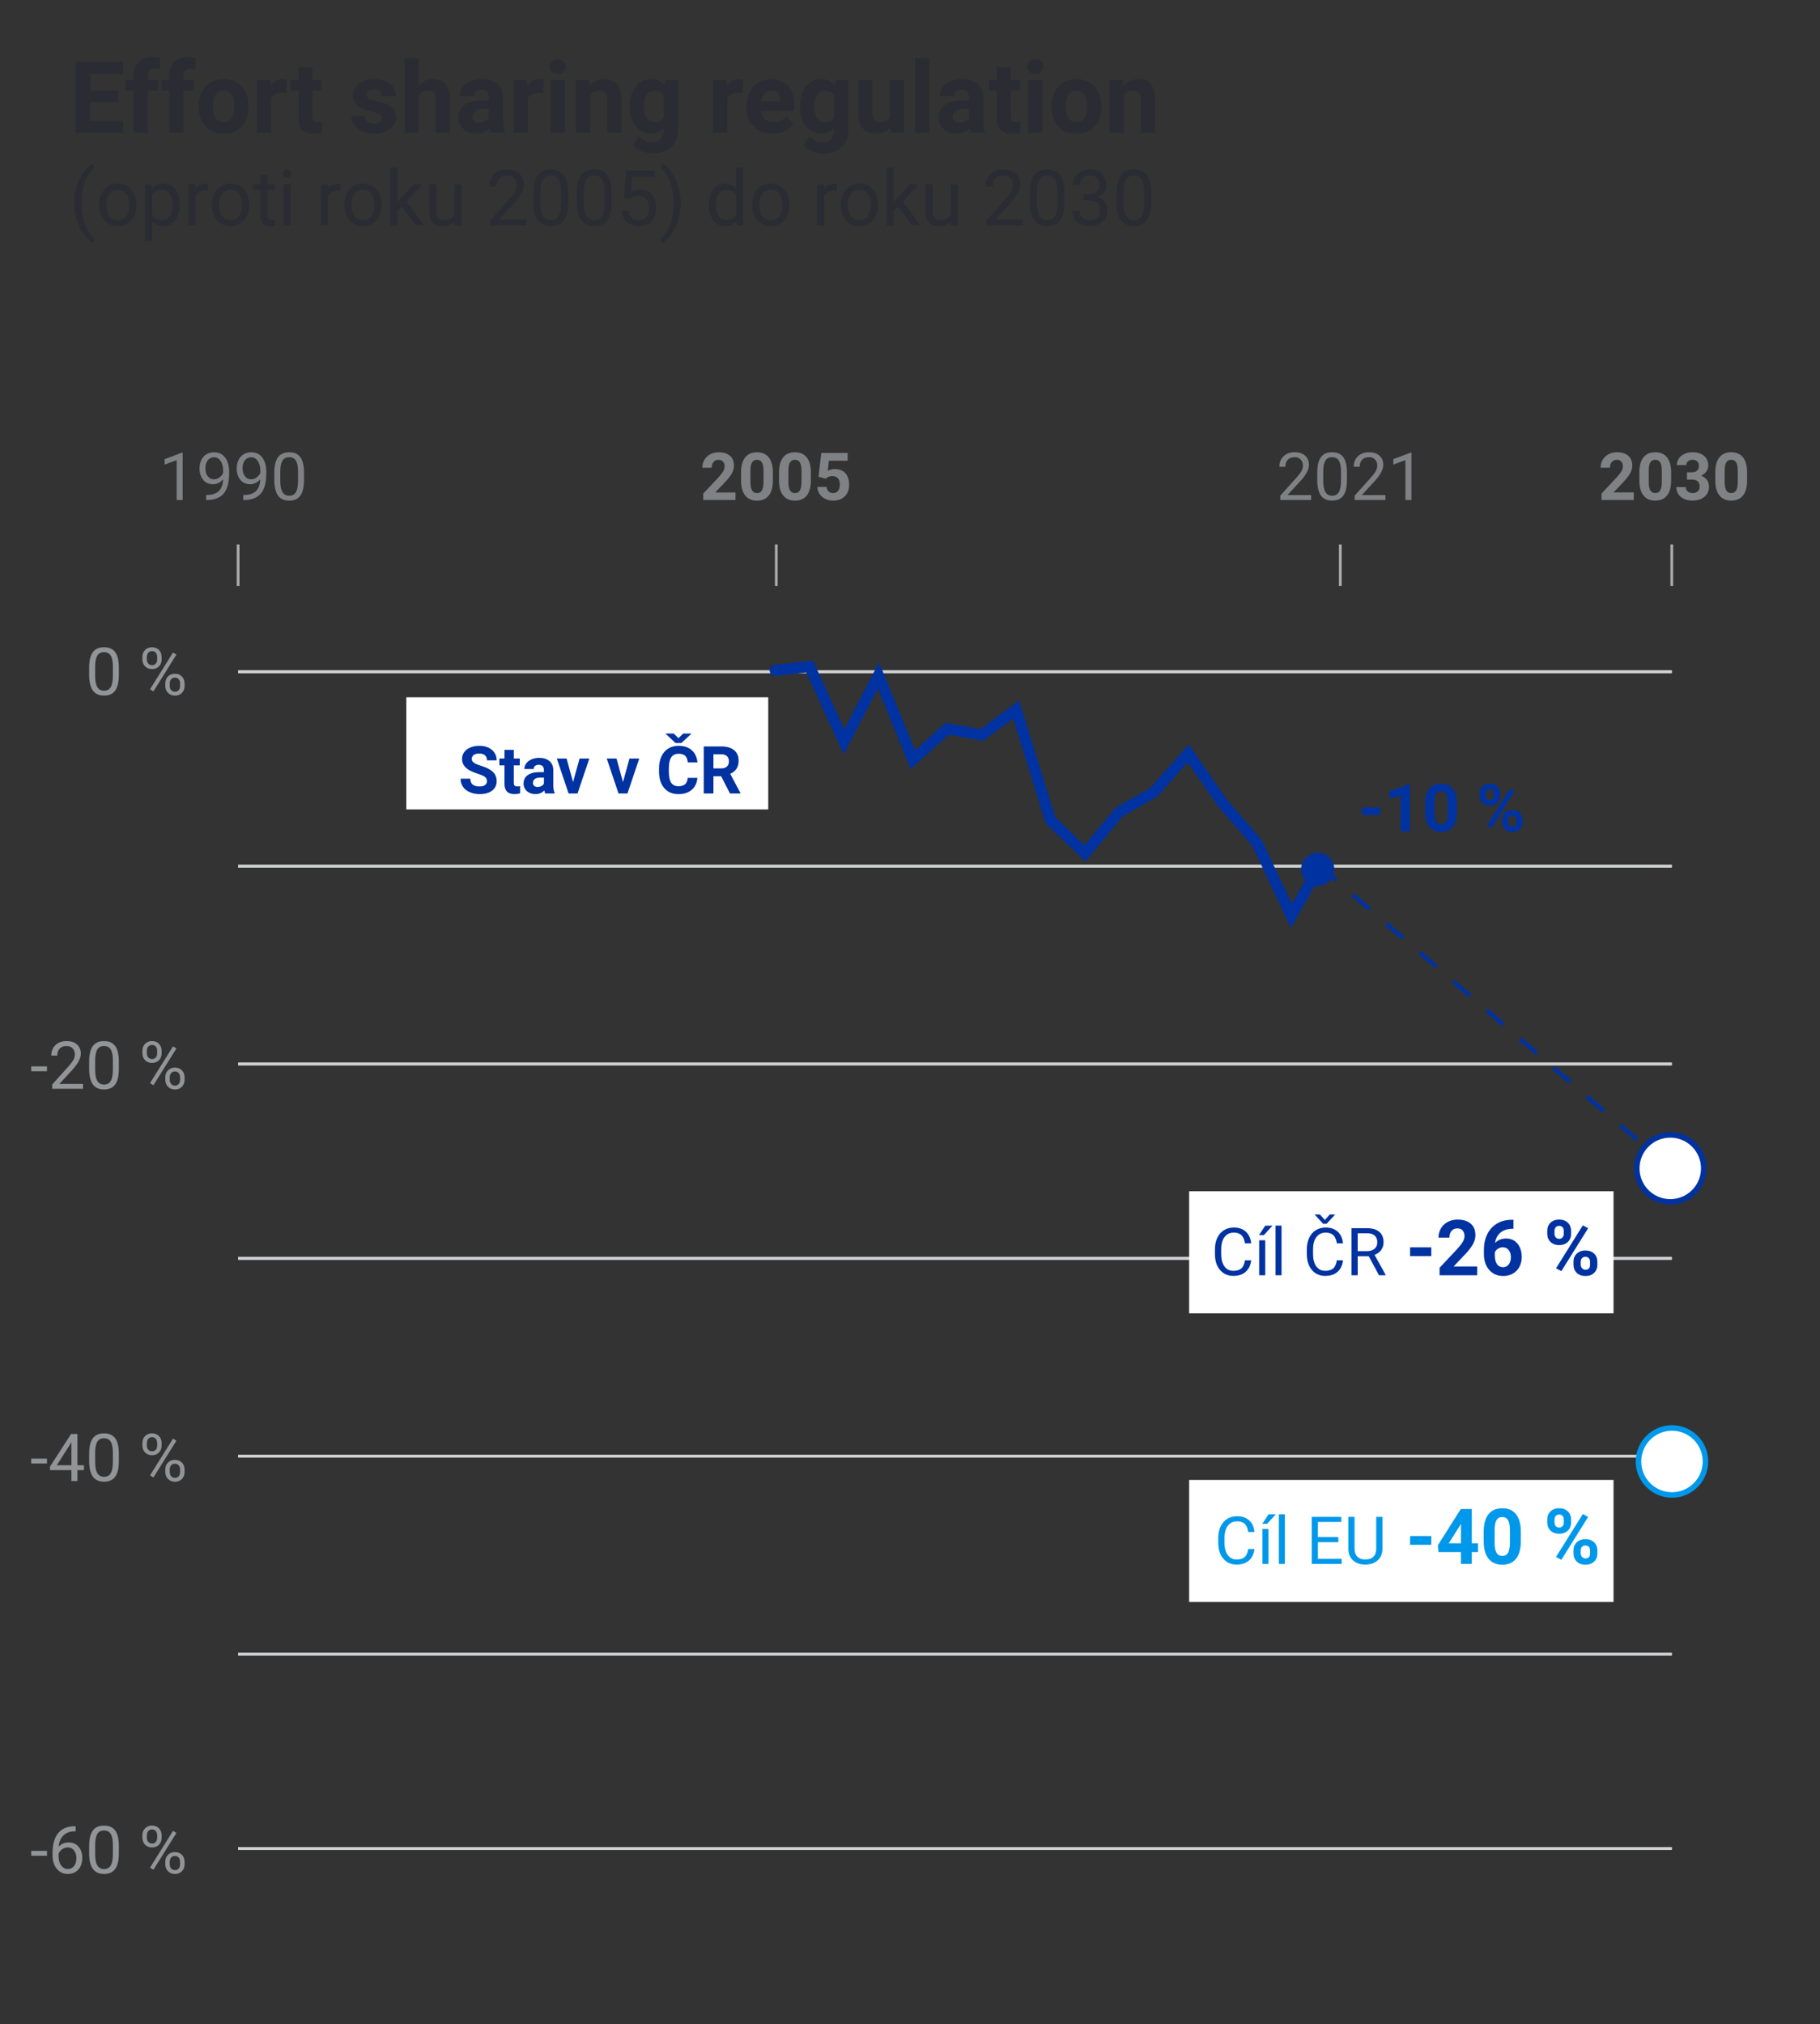 <?xml version="1.0" encoding="UTF-8"?>
<svg id="Layer_1" data-name="Layer 1" xmlns="http://www.w3.org/2000/svg" width="330" height="366.992" viewBox="0 0 330 366.992">
  <rect x="0" y="0" width="330" height="366.992" fill="#333333" stroke="none"/>
  <g>
    <path d="m43.177,299.896h259.951" fill="none" stroke="#d0d2d3" stroke-miterlimit="10" stroke-width=".5"/>
    <path d="m43.177,264.022h259.951" fill="none" stroke="#d0d2d3" stroke-miterlimit="10" stroke-width=".5"/>
    <path d="m43.177,228.149h259.951" fill="none" stroke="#d0d2d3" stroke-miterlimit="10" stroke-width=".5"/>
    <path d="m43.177,192.906h259.951" fill="none" stroke="#d0d2d3" stroke-miterlimit="10" stroke-width=".5"/>
    <path d="m43.177,335.139h259.951" fill="none" stroke="#d0d2d3" stroke-miterlimit="10" stroke-width=".5"/>
    <path d="m43.177,157.033h259.951" fill="none" stroke="#d0d2d3" stroke-miterlimit="10" stroke-width=".5"/>
    <path d="m43.177,121.789h259.951" fill="none" stroke="#d0d2d3" stroke-miterlimit="10" stroke-width=".5"/>
  </g>
  <g>
    <path d="m21.551,122.359c0,1.27-.217,2.213-.65,2.83s-1.111.926-2.033.926c-.91,0-1.584-.302-2.022-.905s-.664-1.505-.68-2.704v-1.447c0-1.254.217-2.186.65-2.795s1.113-.914,2.039-.914c.918,0,1.594.294,2.027.882s.656,1.495.668,2.722v1.406Zm-1.084-1.482c0-.918-.129-1.587-.387-2.007s-.666-.63-1.225-.63c-.555,0-.959.209-1.213.627s-.385,1.06-.393,1.928v1.734c0,.922.134,1.603.401,2.042s.673.659,1.216.659c.535,0,.933-.207,1.192-.621s.396-1.066.407-1.957v-1.775Z" fill="#929497"/>
    <path d="m25.816,119.108c0-.512.163-.934.489-1.266s.745-.498,1.257-.498c.519,0,.94.167,1.263.501s.483.767.483,1.298v.416c0,.516-.163.936-.489,1.263s-.741.489-1.245.489c-.508,0-.928-.163-1.26-.489s-.498-.761-.498-1.304v-.41Zm.809.449c0,.306.086.557.258.755s.402.296.691.296c.277,0,.501-.096.671-.288s.255-.454.255-.787v-.429c0-.305-.084-.558-.252-.757-.168-.2-.397-.3-.685-.3s-.518.1-.685.3c-.168.199-.252.46-.252.781v.429Zm1.195,5.797l-.615-.387,4.166-6.668.615.387-4.166,6.668Zm2.15-1.447c0-.512.163-.933.489-1.263s.745-.495,1.257-.495.932.164,1.26.492.492.764.492,1.307v.416c0,.512-.163.933-.489,1.263s-.743.495-1.251.495-.928-.163-1.26-.489-.498-.761-.498-1.304v-.422Zm.809.455c0,.309.086.563.258.761s.402.296.691.296c.281,0,.506-.097.674-.29s.252-.457.252-.79v-.435c0-.309-.085-.562-.255-.757-.17-.196-.398-.294-.683-.294-.277,0-.503.097-.677.29-.174.194-.261.456-.261.784v.435Z" fill="#929497"/>
  </g>
  <g>
    <path d="m33.122,90.65h-1.09v-7.225l-2.186.803v-.984l3.106-1.166h.17v8.572Z" fill="#808184"/>
    <path d="m40.452,86.9c-.227.27-.497.486-.811.65s-.659.246-1.034.246c-.492,0-.921-.121-1.286-.363s-.647-.583-.847-1.022-.299-.925-.299-1.456c0-.57.108-1.084.325-1.541s.524-.807.923-1.049.863-.363,1.395-.363c.844,0,1.509.315,1.995.946s.73,1.491.73,2.581v.316c0,1.66-.328,2.872-.984,3.636s-1.647,1.155-2.971,1.175h-.211v-.92h.229c.894-.016,1.582-.248,2.062-.699s.742-1.163.785-2.137Zm-1.67,0c.363,0,.698-.111,1.005-.334s.53-.498.671-.826v-.434c0-.711-.154-1.289-.463-1.734s-.699-.668-1.172-.668c-.477,0-.859.183-1.148.548s-.434.847-.434,1.444c0,.582.14,1.062.419,1.438s.653.565,1.122.565Z" fill="#808184"/>
    <path d="m47.191,86.9c-.227.27-.497.486-.811.65s-.659.246-1.034.246c-.492,0-.921-.121-1.286-.363s-.647-.583-.847-1.022-.299-.925-.299-1.456c0-.57.108-1.084.325-1.541s.524-.807.923-1.049.863-.363,1.395-.363c.844,0,1.509.315,1.995.946s.73,1.491.73,2.581v.316c0,1.66-.328,2.872-.984,3.636s-1.647,1.155-2.971,1.175h-.211v-.92h.229c.894-.016,1.582-.248,2.062-.699s.742-1.163.785-2.137Zm-1.67,0c.363,0,.698-.111,1.005-.334s.53-.498.671-.826v-.434c0-.711-.154-1.289-.463-1.734s-.699-.668-1.172-.668c-.477,0-.859.183-1.148.548s-.434.847-.434,1.444c0,.582.14,1.062.419,1.438s.653.565,1.122.565Z" fill="#808184"/>
    <path d="m55.124,87.011c0,1.27-.217,2.213-.65,2.83s-1.111.926-2.033.926c-.91,0-1.584-.302-2.022-.905s-.664-1.505-.68-2.704v-1.447c0-1.254.217-2.186.65-2.795s1.113-.914,2.039-.914c.918,0,1.594.294,2.027.882s.656,1.495.668,2.722v1.406Zm-1.084-1.482c0-.918-.129-1.587-.387-2.007s-.666-.63-1.225-.63c-.555,0-.959.209-1.213.627s-.385,1.06-.393,1.928v1.734c0,.922.134,1.603.401,2.042s.673.659,1.216.659c.535,0,.933-.207,1.192-.621s.396-1.066.407-1.957v-1.775Z" fill="#808184"/>
  </g>
  <g>
    <path d="m133.358,90.65h-5.848v-1.16l2.76-2.941c.379-.414.659-.775.841-1.084s.273-.602.273-.879c0-.379-.096-.677-.287-.894s-.465-.325-.82-.325c-.383,0-.685.132-.905.396s-.331.61-.331,1.04h-1.699c0-.519.124-.994.372-1.424s.599-.767,1.052-1.011.967-.366,1.541-.366c.879,0,1.562.211,2.048.633s.73,1.018.73,1.787c0,.422-.109.852-.328,1.289s-.594.947-1.125,1.529l-1.94,2.045h3.668v1.365Z" fill="#808184"/>
    <path d="m140.137,87.122c0,1.18-.244,2.082-.732,2.707s-1.203.938-2.144.938c-.93,0-1.641-.307-2.133-.92s-.744-1.492-.756-2.637v-1.57c0-1.191.247-2.096.741-2.713s1.206-.926,2.136-.926,1.641.306,2.133.917.744,1.489.756,2.634v1.57Zm-1.693-1.727c0-.708-.097-1.223-.29-1.545s-.495-.484-.905-.484c-.398,0-.692.153-.882.46s-.29.787-.302,1.44v2.076c0,.696.095,1.213.284,1.551s.493.507.911.507c.414,0,.713-.162.896-.487.184-.324.279-.821.287-1.49v-2.029Z" fill="#808184"/>
    <path d="m147.022,87.122c0,1.18-.244,2.082-.732,2.707s-1.203.938-2.144.938c-.93,0-1.641-.307-2.133-.92s-.744-1.492-.756-2.637v-1.57c0-1.191.247-2.096.741-2.713s1.206-.926,2.136-.926,1.641.306,2.133.917.744,1.489.756,2.634v1.57Zm-1.693-1.727c0-.708-.097-1.223-.29-1.545s-.495-.484-.905-.484c-.398,0-.692.153-.882.46s-.29.787-.302,1.44v2.076c0,.696.095,1.213.284,1.551s.493.507.911.507c.414,0,.713-.162.896-.487.184-.324.279-.821.287-1.49v-2.029Z" fill="#808184"/>
    <path d="m148.416,86.454l.492-4.336h4.781v1.412h-3.393l-.211,1.834c.402-.215.83-.322,1.283-.322.812,0,1.449.252,1.91.756s.691,1.209.691,2.115c0,.551-.116,1.044-.349,1.48s-.565.773-.999,1.014-.945.36-1.535.36c-.516,0-.994-.104-1.435-.314s-.79-.503-1.046-.882-.392-.81-.407-1.295h1.676c.035.355.159.632.372.829s.491.296.835.296c.383,0,.678-.138.885-.413s.31-.665.31-1.169c0-.484-.119-.856-.357-1.113s-.576-.387-1.014-.387c-.402,0-.729.105-.979.316l-.164.152-1.348-.334Z" fill="#808184"/>
  </g>
  <g>
    <path d="m296.233,90.645h-5.848v-1.16l2.76-2.941c.379-.414.659-.775.841-1.084s.273-.602.273-.879c0-.379-.096-.677-.287-.894s-.465-.325-.82-.325c-.383,0-.685.132-.905.396s-.331.61-.331,1.04h-1.699c0-.519.124-.994.372-1.424s.599-.767,1.052-1.011.967-.366,1.541-.366c.879,0,1.562.211,2.048.633s.73,1.018.73,1.787c0,.422-.109.852-.328,1.289s-.594.947-1.125,1.529l-1.94,2.045h3.668v1.365Z" fill="#808184"/>
    <path d="m303.012,87.117c0,1.18-.244,2.082-.732,2.707s-1.203.938-2.144.938c-.93,0-1.641-.307-2.133-.92s-.744-1.492-.756-2.637v-1.57c0-1.191.247-2.096.741-2.713s1.206-.926,2.136-.926,1.641.306,2.133.917.744,1.489.756,2.634v1.57Zm-1.693-1.727c0-.708-.097-1.223-.29-1.545s-.495-.484-.905-.484c-.398,0-.692.153-.882.46s-.29.787-.302,1.44v2.076c0,.696.095,1.213.284,1.551s.493.507.911.507c.414,0,.713-.162.896-.487.184-.324.279-.821.287-1.49v-2.029Z" fill="#808184"/>
    <path d="m305.878,85.629h.902c.43,0,.748-.107.955-.322s.31-.5.31-.856c0-.344-.102-.611-.308-.803s-.487-.287-.847-.287c-.324,0-.596.089-.815.267s-.328.409-.328.694h-1.693c0-.445.12-.845.36-1.198s.576-.63,1.008-.829.907-.299,1.427-.299c.902,0,1.609.216,2.121.647s.768,1.026.768,1.784c0,.391-.119.75-.357,1.078s-.551.58-.938.756c.48.172.839.43,1.075.773s.354.75.354,1.219c0,.758-.276,1.365-.829,1.822s-1.284.685-2.194.685c-.852,0-1.548-.225-2.089-.674s-.811-1.043-.811-1.781h1.693c0,.32.12.582.36.785s.536.305.888.305c.402,0,.718-.106.946-.319s.343-.495.343-.847c0-.852-.469-1.277-1.406-1.277h-.896v-1.324Z" fill="#808184"/>
    <path d="m316.782,87.117c0,1.18-.244,2.082-.732,2.707s-1.203.938-2.144.938c-.93,0-1.641-.307-2.133-.92s-.744-1.492-.756-2.637v-1.57c0-1.191.247-2.096.741-2.713s1.206-.926,2.136-.926,1.641.306,2.133.917.744,1.489.756,2.634v1.57Zm-1.693-1.727c0-.708-.097-1.223-.29-1.545s-.495-.484-.905-.484c-.398,0-.692.153-.882.46s-.29.787-.302,1.44v2.076c0,.696.095,1.213.284,1.551s.493.507.911.507c.414,0,.713-.162.896-.487.184-.324.279-.821.287-1.49v-2.029Z" fill="#808184"/>
  </g>
  <g>
    <path d="m237.73,90.645h-5.59v-.779l2.953-3.281c.438-.496.739-.899.905-1.21s.249-.632.249-.964c0-.445-.135-.81-.404-1.096s-.629-.428-1.078-.428c-.539,0-.958.153-1.257.46s-.448.733-.448,1.28h-1.084c0-.785.253-1.42.759-1.904s1.183-.727,2.03-.727c.793,0,1.42.208,1.881.624s.691.97.691,1.661c0,.84-.535,1.84-1.605,3l-2.285,2.478h4.283v.885Z" fill="#808184"/>
    <path d="m244.228,87.006c0,1.27-.217,2.213-.65,2.83s-1.111.926-2.033.926c-.91,0-1.584-.302-2.022-.905s-.664-1.505-.68-2.704v-1.447c0-1.254.217-2.186.65-2.795s1.113-.914,2.039-.914c.918,0,1.594.294,2.027.882s.656,1.495.668,2.722v1.406Zm-1.084-1.482c0-.918-.129-1.587-.387-2.007s-.666-.63-1.225-.63c-.555,0-.959.209-1.213.627s-.385,1.06-.393,1.928v1.734c0,.922.134,1.603.401,2.042s.673.659,1.216.659c.535,0,.933-.207,1.192-.621s.396-1.066.407-1.957v-1.775Z" fill="#808184"/>
    <path d="m251.207,90.645h-5.59v-.779l2.953-3.281c.438-.496.739-.899.905-1.21s.249-.632.249-.964c0-.445-.135-.81-.404-1.096s-.629-.428-1.078-.428c-.539,0-.958.153-1.257.46s-.448.733-.448,1.28h-1.084c0-.785.253-1.42.759-1.904s1.183-.727,2.03-.727c.793,0,1.42.208,1.881.624s.691.97.691,1.661c0,.84-.535,1.84-1.605,3l-2.285,2.478h4.283v.885Z" fill="#808184"/>
    <path d="m255.918,90.645h-1.09v-7.225l-2.186.803v-.984l3.106-1.166h.17v8.572Z" fill="#808184"/>
  </g>
  <g>
    <path d="m8.519,194.224h-2.859v-.885h2.859v.885Z" fill="#929497"/>
    <path d="m15.053,197.405h-5.59v-.779l2.953-3.281c.438-.496.739-.899.905-1.21s.249-.632.249-.964c0-.445-.135-.81-.404-1.096s-.629-.428-1.078-.428c-.539,0-.958.153-1.257.46s-.448.733-.448,1.28h-1.084c0-.785.253-1.42.759-1.904s1.183-.727,2.03-.727c.793,0,1.42.208,1.881.624s.691.97.691,1.661c0,.84-.535,1.84-1.605,3l-2.285,2.478h4.283v.885Z" fill="#929497"/>
    <path d="m21.551,193.767c0,1.27-.217,2.213-.65,2.83s-1.111.926-2.033.926c-.91,0-1.584-.302-2.022-.905s-.664-1.505-.68-2.704v-1.447c0-1.254.217-2.186.65-2.795s1.113-.914,2.039-.914c.918,0,1.594.294,2.027.882s.656,1.495.668,2.722v1.406Zm-1.084-1.482c0-.918-.129-1.587-.387-2.007s-.666-.63-1.225-.63c-.555,0-.959.209-1.213.627s-.385,1.06-.393,1.928v1.734c0,.922.134,1.603.401,2.042s.673.659,1.216.659c.535,0,.933-.207,1.192-.621s.396-1.066.407-1.957v-1.775Z" fill="#929497"/>
    <path d="m25.816,190.515c0-.512.163-.934.489-1.266s.745-.498,1.257-.498c.519,0,.94.167,1.263.501s.483.767.483,1.298v.416c0,.516-.163.936-.489,1.263s-.741.489-1.245.489c-.508,0-.928-.163-1.26-.489s-.498-.761-.498-1.304v-.41Zm.809.449c0,.306.086.557.258.755s.402.296.691.296c.277,0,.501-.096.671-.288s.255-.454.255-.787v-.429c0-.305-.084-.558-.252-.757-.168-.2-.397-.3-.685-.3s-.518.1-.685.3c-.168.199-.252.46-.252.781v.429Zm1.195,5.797l-.615-.387,4.166-6.668.615.387-4.166,6.668Zm2.15-1.447c0-.512.163-.933.489-1.263s.745-.495,1.257-.495.932.164,1.26.492.492.764.492,1.307v.416c0,.512-.163.933-.489,1.263s-.743.495-1.251.495-.928-.163-1.26-.489-.498-.761-.498-1.304v-.422Zm.809.455c0,.309.086.563.258.761s.402.296.691.296c.281,0,.506-.097.674-.29s.252-.457.252-.79v-.435c0-.309-.085-.562-.255-.757-.17-.196-.398-.294-.683-.294-.277,0-.503.097-.677.29-.174.194-.261.456-.261.784v.435Z" fill="#929497"/>
  </g>
  <g>
    <path d="m8.519,265.34h-2.859v-.885h2.859v.885Z" fill="#929497"/>
    <path d="m14.039,265.657h1.184v.885h-1.184v1.98h-1.09v-1.98h-3.885v-.639l3.82-5.912h1.154v5.666Zm-3.744,0h2.654v-4.184l-.129.234-2.525,3.949Z" fill="#929497"/>
    <path d="m21.551,264.883c0,1.27-.217,2.213-.65,2.83s-1.111.926-2.033.926c-.91,0-1.584-.302-2.022-.905s-.664-1.505-.68-2.704v-1.447c0-1.254.217-2.186.65-2.795s1.113-.914,2.039-.914c.918,0,1.594.294,2.027.882s.656,1.495.668,2.722v1.406Zm-1.084-1.482c0-.918-.129-1.587-.387-2.007s-.666-.63-1.225-.63c-.555,0-.959.209-1.213.627s-.385,1.06-.393,1.928v1.734c0,.922.134,1.603.401,2.042s.673.659,1.216.659c.535,0,.933-.207,1.192-.621s.396-1.066.407-1.957v-1.775Z" fill="#929497"/>
    <path d="m25.816,261.631c0-.512.163-.934.489-1.266s.745-.498,1.257-.498c.519,0,.94.167,1.263.501s.483.767.483,1.298v.416c0,.516-.163.936-.489,1.263s-.741.489-1.245.489c-.508,0-.928-.163-1.26-.489s-.498-.761-.498-1.304v-.41Zm.809.449c0,.306.086.557.258.755s.402.296.691.296c.277,0,.501-.096.671-.288s.255-.454.255-.787v-.429c0-.305-.084-.558-.252-.757-.168-.2-.397-.3-.685-.3s-.518.1-.685.3c-.168.199-.252.46-.252.781v.429Zm1.195,5.797l-.615-.387,4.166-6.668.615.387-4.166,6.668Zm2.15-1.447c0-.512.163-.933.489-1.263s.745-.495,1.257-.495.932.164,1.26.492.492.764.492,1.307v.416c0,.512-.163.933-.489,1.263s-.743.495-1.251.495-.928-.163-1.26-.489-.498-.761-.498-1.304v-.422Zm.809.455c0,.309.086.563.258.761s.402.296.691.296c.281,0,.506-.097.674-.29s.252-.457.252-.79v-.435c0-.309-.085-.562-.255-.757-.17-.196-.398-.294-.683-.294-.277,0-.503.097-.677.29-.174.194-.261.456-.261.784v.435Z" fill="#929497"/>
  </g>
  <g>
    <rect x="73.674" y="126.418" width="65.623" height="20.333" fill="#fff"/>
    <g>
      <path d="m88.292,141.626c0-.332-.117-.587-.352-.765s-.656-.365-1.266-.562-1.092-.392-1.447-.583c-.969-.523-1.453-1.228-1.453-2.115,0-.461.13-.872.39-1.233s.633-.644,1.119-.847,1.032-.305,1.638-.305c.609,0,1.152.11,1.629.331s.847.532,1.11.935.396.859.396,1.371h-1.758c0-.391-.123-.694-.369-.911s-.592-.325-1.037-.325c-.43,0-.764.091-1.002.273s-.357.421-.357.718c0,.277.14.51.419.697s.69.363,1.233.527c1,.301,1.728.674,2.186,1.119s.685,1,.685,1.664c0,.738-.279,1.317-.838,1.737s-1.31.63-2.256.63c-.656,0-1.254-.12-1.793-.36s-.95-.569-1.233-.987-.425-.902-.425-1.453h1.764c0,.941.562,1.412,1.688,1.412.418,0,.744-.085.979-.255s.352-.407.352-.712Z" fill="#0032a1"/>
      <path d="m93.161,135.965v1.559h1.084v1.242h-1.084v3.164c0,.234.045.402.135.504s.262.152.516.152c.188,0,.353-.014.498-.041v1.283c-.332.102-.674.152-1.025.152-1.188,0-1.793-.6-1.816-1.799v-3.416h-.926v-1.242h.926v-1.559h1.693Z" fill="#0032a1"/>
      <path d="m98.863,143.864c-.078-.152-.135-.342-.17-.568-.41.457-.943.685-1.6.685-.621,0-1.136-.18-1.544-.539s-.612-.812-.612-1.359c0-.672.249-1.188.747-1.547s1.218-.541,2.159-.545h.779v-.363c0-.293-.075-.527-.226-.703s-.388-.264-.712-.264c-.285,0-.509.068-.671.205s-.243.324-.243.562h-1.693c0-.367.113-.707.34-1.02s.547-.558.961-.735.879-.267,1.395-.267c.781,0,1.401.196,1.86.589s.689.944.689,1.655v2.748c.004.602.088,1.057.252,1.365v.1h-1.711Zm-1.4-1.178c.25,0,.48-.056.691-.167s.367-.261.469-.448v-1.09h-.633c-.848,0-1.299.293-1.353.879l-.006.1c0,.211.074.385.223.521s.352.205.609.205Z" fill="#0032a1"/>
      <path d="m103.907,141.796l1.178-4.271h1.77l-2.139,6.34h-1.617l-2.139-6.34h1.77l1.178,4.271Z" fill="#0032a1"/>
      <path d="m112.96,141.796l1.178-4.271h1.77l-2.139,6.34h-1.617l-2.139-6.34h1.77l1.178,4.271Z" fill="#0032a1"/>
      <path d="m126.448,141.022c-.066.918-.405,1.641-1.017,2.168s-1.417.791-2.417.791c-1.094,0-1.954-.368-2.581-1.105s-.94-1.747-.94-3.032v-.521c0-.82.144-1.543.434-2.168s.702-1.105,1.239-1.438,1.161-.501,1.872-.501c.984,0,1.777.264,2.379.791s.949,1.268,1.043,2.221h-1.758c-.043-.551-.196-.95-.46-1.198s-.665-.372-1.204-.372c-.586,0-1.024.21-1.315.63s-.44,1.071-.448,1.954v.644c0,.922.14,1.596.419,2.022s.72.639,1.321.639c.543,0,.948-.124,1.216-.372s.421-.632.46-1.151h1.758Zm-3.428-7.189l.856-.838h1.447v.065l-1.77,1.647h-1.072l-1.77-1.658v-.053h1.447l.861.838Z" fill="#0032a1"/>
      <path d="m130.761,140.741h-1.4v3.123h-1.758v-8.531h3.17c1.008,0,1.785.225,2.332.674s.82,1.084.82,1.904c0,.582-.126,1.067-.378,1.456s-.634.698-1.145.929l1.846,3.486v.082h-1.887l-1.6-3.123Zm-1.4-1.424h1.418c.441,0,.783-.112,1.025-.337s.363-.534.363-.929c0-.402-.114-.719-.343-.949s-.579-.346-1.052-.346h-1.412v2.561Z" fill="#0032a1"/>
    </g>
  </g>
  <g>
    <path d="m8.519,336.457h-2.859v-.885h2.859v.885Z" fill="#929497"/>
    <path d="m13.717,331.102v.92h-.199c-.844.016-1.516.266-2.016.75s-.789,1.166-.867,2.045c.449-.516,1.062-.773,1.84-.773.742,0,1.335.262,1.778.785s.665,1.199.665,2.027c0,.879-.239,1.582-.718,2.109s-1.12.791-1.925.791c-.816,0-1.478-.314-1.986-.94s-.762-1.435-.762-2.423v-.416c0-1.57.335-2.771,1.005-3.601s1.667-1.255,2.991-1.274h.193Zm-1.424,3.844c-.371,0-.713.111-1.025.334s-.529.502-.65.838v.398c0,.703.158,1.27.475,1.699s.711.644,1.184.644c.488,0,.872-.18,1.151-.539s.419-.83.419-1.412c0-.586-.142-1.06-.425-1.421s-.659-.542-1.128-.542Z" fill="#929497"/>
    <path d="m21.551,336c0,1.27-.217,2.213-.65,2.83s-1.111.926-2.033.926c-.91,0-1.584-.302-2.022-.905s-.664-1.505-.68-2.704v-1.447c0-1.254.217-2.186.65-2.795s1.113-.914,2.039-.914c.918,0,1.594.294,2.027.882s.656,1.495.668,2.722v1.406Zm-1.084-1.482c0-.918-.129-1.587-.387-2.007s-.666-.63-1.225-.63c-.555,0-.959.209-1.213.627s-.385,1.06-.393,1.928v1.734c0,.922.134,1.603.401,2.042s.673.659,1.216.659c.535,0,.933-.207,1.192-.621s.396-1.066.407-1.957v-1.775Z" fill="#929497"/>
    <path d="m25.816,332.748c0-.512.163-.934.489-1.266s.745-.498,1.257-.498c.519,0,.94.167,1.263.501s.483.767.483,1.298v.416c0,.516-.163.936-.489,1.263s-.741.489-1.245.489c-.508,0-.928-.163-1.26-.489s-.498-.761-.498-1.304v-.41Zm.809.449c0,.306.086.557.258.755.172.197.402.296.691.296.277,0,.501-.096.671-.287.17-.192.255-.454.255-.787v-.429c0-.306-.084-.559-.252-.758s-.397-.3-.685-.3-.518.101-.685.3-.252.46-.252.781v.429Zm1.195,5.797l-.615-.387,4.166-6.668.615.387-4.166,6.668Zm2.15-1.447c0-.512.163-.933.489-1.263s.745-.495,1.257-.495.932.164,1.26.492.492.764.492,1.307v.416c0,.512-.163.933-.489,1.263s-.743.495-1.251.495-.928-.163-1.26-.489-.498-.761-.498-1.304v-.422Zm.809.455c0,.309.086.562.258.761.172.197.402.296.691.296.281,0,.506-.097.674-.29.168-.194.252-.457.252-.79v-.435c0-.31-.085-.562-.255-.758s-.398-.294-.683-.294c-.277,0-.503.098-.677.291s-.261.455-.261.784v.435Z" fill="#929497"/>
  </g>
  <path d="m43.177,98.713v7.543" fill="none" stroke="#aaaaad" stroke-miterlimit="10" stroke-width=".5"/>
  <path d="m303.128,98.713v7.543" fill="none" stroke="#aaaaad" stroke-miterlimit="10" stroke-width=".5"/>
  <path d="m243.024,98.713v7.543" fill="none" stroke="#aaaaad" stroke-miterlimit="10" stroke-width=".5"/>
  <g>
    <path d="m250.249,147.758h-3.299v-1.365h3.299v1.365Z" fill="#0032a1"/>
    <path d="m255.652,150.729h-1.693v-6.527l-2.022.627v-1.377l3.533-1.266h.182v8.543Z" fill="#0032a1"/>
    <path d="m264.165,147.201c0,1.18-.244,2.082-.732,2.707s-1.203.938-2.144.938c-.93,0-1.641-.307-2.133-.92s-.744-1.492-.756-2.637v-1.57c0-1.191.247-2.096.741-2.713s1.206-.926,2.136-.926,1.641.306,2.133.917.744,1.489.756,2.634v1.57Zm-1.693-1.727c0-.708-.097-1.223-.29-1.545s-.495-.484-.905-.484c-.398,0-.692.154-.882.46s-.29.787-.302,1.44v2.076c0,.696.095,1.213.284,1.551s.493.507.911.507c.414,0,.713-.162.896-.487.184-.325.279-.821.287-1.49v-2.029Z" fill="#0032a1"/>
    <path d="m268.273,143.838c0-.523.17-.948.51-1.274s.785-.489,1.336-.489c.559,0,1.008.161,1.348.483s.51.759.51,1.31v.422c0,.527-.17.951-.51,1.272s-.785.48-1.336.48c-.555,0-1.003-.161-1.345-.483s-.513-.757-.513-1.304v-.416Zm1.125.451c0,.234.067.423.202.565s.311.214.53.214.393-.072.521-.217.193-.338.193-.58v-.434c0-.234-.065-.424-.193-.568s-.307-.217-.533-.217c-.215,0-.389.071-.521.214s-.199.341-.199.595v.428Zm1.066,5.801l-.826-.445,4.166-6.668.826.445-4.166,6.668Zm1.887-1.453c0-.527.172-.952.516-1.274s.789-.483,1.336-.483c.555,0,1.003.159,1.345.477s.513.757.513,1.315v.422c0,.523-.168.946-.504,1.269s-.783.483-1.342.483c-.562,0-1.014-.162-1.353-.486s-.51-.754-.51-1.289v-.434Zm1.125.457c0,.215.07.398.211.551s.316.229.527.229c.477,0,.715-.264.715-.791v-.445c0-.234-.066-.423-.199-.565s-.309-.214-.527-.214-.395.071-.527.214-.199.337-.199.583v.44Z" fill="#0032a1"/>
  </g>
  <g>
    <path d="m21.426,18.5h-5.062v3.428h5.941v2.118h-8.578v-12.797h8.56v2.136h-5.924v3.05h5.062v2.065Z" fill="#2a2b33"/>
    <path d="m24.221,24.046v-7.646h-1.415v-1.863h1.415v-.809c0-1.066.306-1.894.918-2.483s1.469-.883,2.571-.883c.352,0,.782.059,1.292.176l-.026,1.969c-.211-.053-.469-.079-.773-.079-.955,0-1.433.448-1.433,1.345v.765h1.89v1.863h-1.89v7.646h-2.549Z" fill="#2a2b33"/>
    <path d="m30.672,24.046v-7.646h-1.415v-1.863h1.415v-.809c0-1.066.306-1.894.918-2.483s1.469-.883,2.571-.883c.352,0,.782.059,1.292.176l-.026,1.969c-.211-.053-.469-.079-.773-.079-.955,0-1.433.448-1.433,1.345v.765h1.89v1.863h-1.89v7.646h-2.549Z" fill="#2a2b33"/>
    <path d="m36.033,19.203c0-.943.182-1.784.545-2.522s.886-1.31,1.569-1.714,1.475-.606,2.377-.606c1.283,0,2.331.393,3.142,1.178s1.264,1.852,1.358,3.199l.018.65c0,1.459-.407,2.629-1.222,3.511s-1.907,1.323-3.278,1.323-2.465-.44-3.283-1.318-1.226-2.074-1.226-3.586v-.114Zm2.54.181c0,.903.17,1.595.51,2.073.34.478.826.717,1.459.717.615,0,1.096-.236,1.441-.709.346-.473.519-1.228.519-2.267,0-.886-.173-1.573-.519-2.06-.346-.487-.832-.731-1.459-.731-.621,0-1.102.242-1.441.726-.34.484-.51,1.234-.51,2.249Z" fill="#2a2b33"/>
    <path d="m51.95,16.918c-.346-.047-.65-.07-.914-.07-.961,0-1.591.325-1.89.976v6.223h-2.54v-9.51h2.399l.07,1.134c.51-.873,1.216-1.31,2.118-1.31.281,0,.545.038.791.114l-.035,2.443Z" fill="#2a2b33"/>
    <path d="m56.652,12.199v2.338h1.626v1.863h-1.626v4.746c0,.352.067.604.202.756s.393.229.773.229c.281,0,.53-.021.747-.061v1.925c-.498.152-1.011.229-1.538.229-1.781,0-2.689-.899-2.725-2.698v-5.124h-1.389v-1.863h1.389v-2.338h2.54Z" fill="#2a2b33"/>
    <path d="m69.326,21.418c0-.31-.154-.555-.461-.734s-.801-.338-1.481-.479c-2.262-.475-3.393-1.435-3.393-2.883,0-.844.35-1.548,1.05-2.114s1.616-.848,2.747-.848c1.207,0,2.172.284,2.896.853s1.085,1.307,1.085,2.215h-2.54c0-.363-.117-.664-.352-.901s-.601-.356-1.099-.356c-.428,0-.759.097-.993.29s-.352.44-.352.738c0,.281.133.508.4.681s.716.322,1.349.448,1.166.268,1.6.426c1.342.492,2.013,1.345,2.013,2.558,0,.867-.372,1.569-1.116,2.105s-1.705.804-2.883.804c-.797,0-1.504-.142-2.123-.426s-1.103-.674-1.455-1.169-.527-1.03-.527-1.604h2.408c.023.451.19.797.501,1.037s.727.36,1.248.36c.486,0,.854-.092,1.103-.277s.373-.426.373-.725Z" fill="#2a2b33"/>
    <path d="m75.909,15.574c.674-.809,1.52-1.213,2.54-1.213,2.062,0,3.108,1.198,3.138,3.595v6.091h-2.54v-6.021c0-.545-.117-.948-.352-1.208s-.624-.391-1.169-.391c-.744,0-1.283.287-1.617.861v6.759h-2.54v-13.5h2.54v5.027Z" fill="#2a2b33"/>
    <path d="m89.013,24.046c-.117-.229-.202-.513-.255-.853-.615.685-1.415,1.028-2.399,1.028-.932,0-1.704-.27-2.316-.809s-.918-1.219-.918-2.039c0-1.008.373-1.781,1.121-2.32s1.827-.811,3.239-.817h1.169v-.545c0-.44-.113-.791-.338-1.055s-.582-.396-1.068-.396c-.428,0-.763.102-1.006.308s-.365.486-.365.844h-2.54c0-.551.17-1.06.51-1.529s.82-.836,1.441-1.103,1.318-.4,2.092-.4c1.172,0,2.102.294,2.791.883s1.033,1.417,1.033,2.483v4.122c.006.902.132,1.585.378,2.048v.149h-2.566Zm-2.101-1.767c.375,0,.721-.084,1.037-.251s.551-.391.703-.672v-1.635h-.949c-1.272,0-1.948.44-2.03,1.318l-.009.149c0,.316.111.577.334.782s.527.308.914.308Z" fill="#2a2b33"/>
    <path d="m98.497,16.918c-.346-.047-.65-.07-.914-.07-.961,0-1.591.325-1.89.976v6.223h-2.54v-9.51h2.399l.07,1.134c.51-.873,1.216-1.31,2.118-1.31.281,0,.545.038.791.114l-.035,2.443Z" fill="#2a2b33"/>
    <path d="m99.701,12.075c0-.381.127-.694.382-.94s.602-.369,1.042-.369c.434,0,.779.123,1.037.369s.387.56.387.94c0,.387-.13.703-.391.949s-.605.369-1.033.369-.772-.123-1.033-.369-.391-.562-.391-.949Zm2.698,11.971h-2.549v-9.51h2.549v9.51Z" fill="#2a2b33"/>
    <path d="m106.829,14.536l.079,1.099c.68-.85,1.591-1.274,2.733-1.274,1.008,0,1.758.296,2.25.888s.744,1.477.756,2.654v6.144h-2.54v-6.082c0-.539-.117-.93-.352-1.173s-.624-.365-1.169-.365c-.715,0-1.251.305-1.608.914v6.706h-2.54v-9.51h2.391Z" fill="#2a2b33"/>
    <path d="m114.203,19.221c0-1.459.347-2.634,1.042-3.524s1.63-1.336,2.808-1.336c1.043,0,1.855.357,2.435,1.072l.105-.896h2.303v9.193c0,.832-.189,1.556-.567,2.171s-.91,1.084-1.595,1.406-1.488.483-2.408.483c-.697,0-1.377-.139-2.039-.417s-1.163-.637-1.503-1.077l1.125-1.547c.633.709,1.4,1.063,2.303,1.063.674,0,1.198-.18,1.573-.54s.562-.872.562-1.534v-.51c-.586.662-1.356.993-2.312.993-1.143,0-2.067-.447-2.773-1.34s-1.059-2.079-1.059-3.555v-.105Zm2.54.19c0,.862.173,1.539.519,2.029.346.49.82.735,1.424.735.773,0,1.327-.29,1.661-.872v-4.005c-.34-.581-.888-.872-1.644-.872-.609,0-1.088.249-1.437.749-.349.498-.523,1.244-.523,2.236Z" fill="#2a2b33"/>
    <path d="m134.673,16.918c-.346-.047-.65-.07-.914-.07-.961,0-1.591.325-1.89.976v6.223h-2.54v-9.51h2.399l.07,1.134c.51-.873,1.216-1.31,2.118-1.31.281,0,.545.038.791.114l-.035,2.443Z" fill="#2a2b33"/>
    <path d="m140.104,24.222c-1.395,0-2.53-.428-3.406-1.283s-1.314-1.995-1.314-3.419v-.246c0-.955.185-1.809.554-2.562s.892-1.333,1.569-1.74,1.449-.611,2.316-.611c1.301,0,2.325.41,3.072,1.23s1.121,1.983,1.121,3.489v1.037h-6.056c.082.621.33,1.119.743,1.494s.936.562,1.569.562c.979,0,1.743-.354,2.294-1.063l1.248,1.397c-.381.539-.896.96-1.547,1.261s-1.371.453-2.162.453Zm-.29-7.814c-.504,0-.913.171-1.226.512s-.514.83-.602,1.465h3.533v-.203c-.012-.565-.164-1.002-.457-1.311-.293-.309-.709-.463-1.248-.463Z" fill="#2a2b33"/>
    <path d="m145.088,19.221c0-1.459.347-2.634,1.042-3.524s1.63-1.336,2.808-1.336c1.043,0,1.855.357,2.435,1.072l.105-.896h2.303v9.193c0,.832-.189,1.556-.567,2.171s-.91,1.084-1.595,1.406-1.488.483-2.408.483c-.697,0-1.377-.139-2.039-.417s-1.163-.637-1.503-1.077l1.125-1.547c.633.709,1.4,1.063,2.303,1.063.674,0,1.198-.18,1.573-.54s.562-.872.562-1.534v-.51c-.586.662-1.356.993-2.312.993-1.143,0-2.067-.447-2.773-1.34s-1.059-2.079-1.059-3.555v-.105Zm2.54.19c0,.862.173,1.539.519,2.029.346.49.82.735,1.424.735.773,0,1.327-.29,1.661-.872v-4.005c-.34-.581-.888-.872-1.644-.872-.609,0-1.088.249-1.437.749-.349.498-.523,1.244-.523,2.236Z" fill="#2a2b33"/>
    <path d="m161.427,23.079c-.627.762-1.494,1.143-2.602,1.143-1.02,0-1.797-.293-2.333-.879s-.81-1.444-.822-2.575v-6.231h2.54v6.151c0,.991.451,1.487,1.353,1.487.861,0,1.453-.299,1.775-.897v-6.74h2.549v9.51h-2.391l-.07-.967Z" fill="#2a2b33"/>
    <path d="m168.484,24.046h-2.549v-13.5h2.549v13.5Z" fill="#2a2b33"/>
    <path d="m176.087,24.046c-.117-.229-.202-.513-.255-.853-.615.685-1.415,1.028-2.399,1.028-.932,0-1.704-.27-2.316-.809s-.918-1.219-.918-2.039c0-1.008.373-1.781,1.121-2.32s1.827-.811,3.239-.817h1.169v-.545c0-.44-.113-.791-.338-1.055s-.582-.396-1.068-.396c-.428,0-.763.102-1.006.308s-.365.486-.365.844h-2.54c0-.551.17-1.06.51-1.529s.82-.836,1.441-1.103,1.318-.4,2.092-.4c1.172,0,2.102.294,2.791.883s1.033,1.417,1.033,2.483v4.122c.006.902.132,1.585.378,2.048v.149h-2.566Zm-2.101-1.767c.375,0,.721-.084,1.037-.251s.551-.391.703-.672v-1.635h-.949c-1.272,0-1.948.44-2.03,1.318l-.009.149c0,.316.111.577.334.782s.527.308.914.308Z" fill="#2a2b33"/>
    <path d="m183.267,12.199v2.338h1.626v1.863h-1.626v4.746c0,.352.067.604.202.756s.393.229.773.229c.281,0,.53-.021.747-.061v1.925c-.498.152-1.011.229-1.538.229-1.781,0-2.689-.899-2.725-2.698v-5.124h-1.389v-1.863h1.389v-2.338h2.54Z" fill="#2a2b33"/>
    <path d="m186.291,12.075c0-.381.127-.694.382-.94s.602-.369,1.042-.369c.434,0,.779.123,1.037.369s.387.56.387.94c0,.387-.13.703-.391.949s-.605.369-1.033.369-.772-.123-1.033-.369-.391-.562-.391-.949Zm2.698,11.971h-2.549v-9.51h2.549v9.51Z" fill="#2a2b33"/>
    <path d="m190.685,19.203c0-.943.182-1.784.545-2.522s.886-1.31,1.569-1.714,1.475-.606,2.377-.606c1.283,0,2.331.393,3.142,1.178s1.264,1.852,1.358,3.199l.018.65c0,1.459-.407,2.629-1.222,3.511s-1.907,1.323-3.278,1.323-2.465-.44-3.283-1.318-1.226-2.074-1.226-3.586v-.114Zm2.54.181c0,.903.17,1.595.51,2.073.34.478.826.717,1.459.717.615,0,1.096-.236,1.441-.709.346-.473.519-1.228.519-2.267,0-.886-.173-1.573-.519-2.06-.346-.487-.832-.731-1.459-.731-.621,0-1.102.242-1.441.726-.34.484-.51,1.234-.51,2.249Z" fill="#2a2b33"/>
    <path d="m203.596,14.536l.079,1.099c.68-.85,1.591-1.274,2.733-1.274,1.008,0,1.758.296,2.25.888s.744,1.477.756,2.654v6.144h-2.54v-6.082c0-.539-.117-.93-.352-1.173s-.624-.365-1.169-.365c-.715,0-1.251.305-1.608.914v6.706h-2.54v-9.51h2.391Z" fill="#2a2b33"/>
    <path d="m13.493,36.806c0-1.03.138-2.019.414-2.967s.687-1.809,1.234-2.584,1.114-1.322,1.702-1.641l.26.834c-.665.51-1.211,1.29-1.637,2.338s-.66,2.222-.701,3.521l-.007.581c0,1.759.321,3.286.964,4.58.387.774.848,1.381,1.381,1.818l-.26.772c-.606-.337-1.185-.902-1.736-1.695-1.076-1.549-1.613-3.402-1.613-5.558Z" fill="#2a2b33"/>
    <path d="m17.991,37.08c0-.725.143-1.377.427-1.955s.681-1.025,1.19-1.34,1.088-.472,1.74-.472c1.007,0,1.822.349,2.444,1.046s.933,1.625.933,2.782v.089c0,.72-.138,1.366-.414,1.938s-.67,1.018-1.183,1.336-1.102.478-1.767.478c-1.002,0-1.815-.349-2.437-1.046s-.933-1.62-.933-2.769v-.089Zm1.272.15c0,.82.19,1.479.571,1.976s.89.745,1.528.745c.643,0,1.153-.252,1.531-.755s.567-1.209.567-2.116c0-.811-.192-1.469-.578-1.972s-.896-.755-1.535-.755c-.625,0-1.128.248-1.511.745s-.574,1.208-.574,2.133Z" fill="#2a2b33"/>
    <path d="m32.558,37.23c0,1.125-.257,2.033-.772,2.721s-1.212,1.032-2.092,1.032c-.898,0-1.604-.285-2.119-.855v3.562h-1.265v-10.24h1.155l.061.82c.515-.638,1.23-.957,2.147-.957.889,0,1.592.335,2.109,1.005s.776,1.602.776,2.796v.116Zm-1.265-.144c0-.834-.178-1.493-.533-1.976s-.843-.725-1.463-.725c-.766,0-1.34.339-1.723,1.019v3.534c.378.674.957,1.012,1.736,1.012.606,0,1.088-.24,1.446-.721s.537-1.195.537-2.143Z" fill="#2a2b33"/>
    <path d="m37.74,34.585c-.191-.032-.399-.048-.622-.048-.83,0-1.392.353-1.688,1.06v5.25h-1.265v-7.396h1.23l.021.855c.415-.661,1.002-.991,1.764-.991.246,0,.433.032.56.096v1.176Z" fill="#2a2b33"/>
    <path d="m38.43,37.08c0-.725.143-1.377.427-1.955s.681-1.025,1.19-1.34,1.088-.472,1.74-.472c1.007,0,1.822.349,2.444,1.046s.933,1.625.933,2.782v.089c0,.72-.138,1.366-.414,1.938s-.67,1.018-1.183,1.336-1.102.478-1.767.478c-1.002,0-1.815-.349-2.437-1.046s-.933-1.62-.933-2.769v-.089Zm1.272.15c0,.82.19,1.479.571,1.976s.89.745,1.528.745c.643,0,1.153-.252,1.531-.755s.567-1.209.567-2.116c0-.811-.192-1.469-.578-1.972s-.896-.755-1.535-.755c-.625,0-1.128.248-1.511.745s-.574,1.208-.574,2.133Z" fill="#2a2b33"/>
    <path d="m48.466,31.659v1.791h1.381v.978h-1.381v4.593c0,.296.061.519.185.667.123.148.333.223.629.223.146,0,.346-.027.602-.082v1.02c-.333.09-.656.136-.971.136-.565,0-.991-.171-1.278-.513s-.431-.827-.431-1.456v-4.587h-1.347v-.978h1.347v-1.791h1.265Z" fill="#2a2b33"/>
    <path d="m51.33,31.488c0-.205.062-.378.188-.519s.311-.212.557-.212.433.071.56.212.191.315.191.519-.064.376-.191.513-.315.205-.56.205-.432-.068-.557-.205-.188-.308-.188-.513Zm1.367,9.358h-1.265v-7.396h1.265v7.396Z" fill="#2a2b33"/>
    <path d="m61.761,34.585c-.191-.032-.399-.048-.622-.048-.83,0-1.392.353-1.688,1.06v5.25h-1.265v-7.396h1.23l.021.855c.415-.661,1.002-.991,1.764-.991.246,0,.433.032.56.096v1.176Z" fill="#2a2b33"/>
    <path d="m62.452,37.08c0-.725.143-1.377.427-1.955s.681-1.025,1.19-1.34,1.088-.472,1.74-.472c1.007,0,1.822.349,2.444,1.046s.933,1.625.933,2.782v.089c0,.72-.138,1.366-.414,1.938s-.67,1.018-1.183,1.336-1.102.478-1.767.478c-1.002,0-1.815-.349-2.437-1.046s-.933-1.62-.933-2.769v-.089Zm1.272.15c0,.82.19,1.479.571,1.976s.89.745,1.528.745c.643,0,1.153-.252,1.531-.755s.567-1.209.567-2.116c0-.811-.192-1.469-.578-1.972s-.896-.755-1.535-.755c-.625,0-1.128.248-1.511.745s-.574,1.208-.574,2.133Z" fill="#2a2b33"/>
    <path d="m72.836,37.422l-.793.827v2.598h-1.265v-10.5h1.265v6.351l.677-.814,2.304-2.434h1.538l-2.878,3.09,3.213,4.307h-1.483l-2.577-3.425Z" fill="#2a2b33"/>
    <path d="m82.433,40.115c-.492.579-1.214.868-2.167.868-.789,0-1.389-.229-1.801-.687s-.621-1.136-.625-2.034v-4.812h1.265v4.778c0,1.121.456,1.682,1.367,1.682.966,0,1.609-.36,1.928-1.08v-5.38h1.265v7.396h-1.203l-.027-.731Z" fill="#2a2b33"/>
    <path d="m95.442,40.846h-6.521v-.909l3.445-3.828c.51-.579.862-1.049,1.056-1.412s.29-.737.29-1.125c0-.519-.157-.946-.472-1.278s-.734-.499-1.258-.499c-.629,0-1.118.179-1.466.537s-.523.856-.523,1.494h-1.265c0-.916.295-1.657.885-2.222s1.38-.848,2.369-.848c.925,0,1.657.243,2.194.728s.807,1.131.807,1.938c0,.98-.625,2.147-1.873,3.5l-2.666,2.892h4.997v1.032Z" fill="#2a2b33"/>
    <path d="m103.023,36.601c0,1.481-.253,2.582-.759,3.302s-1.296,1.08-2.372,1.08c-1.062,0-1.848-.352-2.358-1.056s-.775-1.756-.793-3.155v-1.688c0-1.463.253-2.55.759-3.261s1.299-1.066,2.379-1.066c1.071,0,1.859.343,2.365,1.029s.766,1.744.779,3.175v1.641Zm-1.265-1.73c0-1.071-.15-1.852-.451-2.341s-.777-.735-1.429-.735c-.647,0-1.119.244-1.415.731s-.449,1.237-.458,2.249v2.023c0,1.076.156,1.87.468,2.382s.785.769,1.419.769c.625,0,1.088-.242,1.391-.725s.461-1.244.475-2.283v-2.071Z" fill="#2a2b33"/>
    <path d="m110.885,36.601c0,1.481-.253,2.582-.759,3.302s-1.296,1.08-2.372,1.08c-1.062,0-1.848-.352-2.358-1.056s-.775-1.756-.793-3.155v-1.688c0-1.463.253-2.55.759-3.261s1.299-1.066,2.379-1.066c1.071,0,1.859.343,2.365,1.029s.766,1.744.779,3.175v1.641Zm-1.265-1.73c0-1.071-.15-1.852-.451-2.341s-.777-.735-1.429-.735c-.647,0-1.119.244-1.415.731s-.449,1.237-.458,2.249v2.023c0,1.076.156,1.87.468,2.382s.785.769,1.419.769c.625,0,1.088-.242,1.391-.725s.461-1.244.475-2.283v-2.071Z" fill="#2a2b33"/>
    <path d="m113.086,35.856l.506-4.963h5.1v1.169h-4.026l-.301,2.714c.488-.287,1.042-.431,1.661-.431.907,0,1.627.3,2.16.899s.8,1.409.8,2.43c0,1.025-.277,1.833-.831,2.423s-1.327.885-2.321.885c-.879,0-1.597-.244-2.153-.731s-.873-1.162-.95-2.023h1.196c.078.57.28.999.608,1.289s.761.434,1.299.434c.588,0,1.049-.201,1.384-.602s.502-.955.502-1.661c0-.665-.181-1.2-.543-1.603s-.844-.605-1.446-.605c-.551,0-.984.121-1.299.362l-.335.273-1.012-.26Z" fill="#2a2b33"/>
    <path d="m123.415,36.875c0,1.016-.133,1.99-.4,2.922s-.674,1.792-1.224,2.581c-.549.788-1.125,1.349-1.726,1.682l-.267-.772c.702-.538,1.266-1.373,1.692-2.505s.644-2.389.653-3.77v-.219c0-.957-.1-1.847-.301-2.669s-.479-1.56-.837-2.211-.76-1.16-1.206-1.524l.267-.772c.602.333,1.175.889,1.719,1.668s.953,1.638,1.224,2.577.407,1.944.407,3.015Z" fill="#2a2b33"/>
    <path d="m128.521,37.087c0-1.135.269-2.047.807-2.738s1.242-1.036,2.112-1.036c.866,0,1.552.296,2.058.889v-3.856h1.265v10.5h-1.162l-.061-.793c-.506.62-1.21.93-2.112.93-.857,0-1.555-.351-2.095-1.053s-.81-1.618-.81-2.748v-.096Zm1.265.144c0,.838.173,1.495.519,1.969s.825.711,1.435.711c.802,0,1.388-.36,1.757-1.08v-3.397c-.378-.697-.96-1.046-1.743-1.046-.62,0-1.103.239-1.449.718s-.519,1.187-.519,2.126Z" fill="#2a2b33"/>
    <path d="m136.389,37.08c0-.725.143-1.377.427-1.955s.681-1.025,1.19-1.34,1.088-.472,1.74-.472c1.007,0,1.822.349,2.444,1.046s.933,1.625.933,2.782v.089c0,.72-.138,1.366-.414,1.938s-.67,1.018-1.183,1.336-1.102.478-1.767.478c-1.002,0-1.815-.349-2.437-1.046s-.933-1.62-.933-2.769v-.089Zm1.272.15c0,.82.19,1.479.571,1.976s.89.745,1.528.745c.643,0,1.153-.252,1.531-.755s.567-1.209.567-2.116c0-.811-.192-1.469-.578-1.972s-.896-.755-1.535-.755c-.625,0-1.128.248-1.511.745s-.574,1.208-.574,2.133Z" fill="#2a2b33"/>
    <path d="m151.75,34.585c-.191-.032-.399-.048-.622-.048-.83,0-1.392.353-1.688,1.06v5.25h-1.265v-7.396h1.23l.021.855c.415-.661,1.002-.991,1.764-.991.246,0,.433.032.56.096v1.176Z" fill="#2a2b33"/>
    <path d="m152.44,37.08c0-.725.143-1.377.427-1.955s.681-1.025,1.19-1.34,1.088-.472,1.74-.472c1.007,0,1.822.349,2.444,1.046s.933,1.625.933,2.782v.089c0,.72-.138,1.366-.414,1.938s-.67,1.018-1.183,1.336-1.102.478-1.767.478c-1.002,0-1.815-.349-2.437-1.046s-.933-1.62-.933-2.769v-.089Zm1.272.15c0,.82.19,1.479.571,1.976s.89.745,1.528.745c.643,0,1.153-.252,1.531-.755s.567-1.209.567-2.116c0-.811-.192-1.469-.578-1.972s-.896-.755-1.535-.755c-.625,0-1.128.248-1.511.745s-.574,1.208-.574,2.133Z" fill="#2a2b33"/>
    <path d="m162.824,37.422l-.793.827v2.598h-1.265v-10.5h1.265v6.351l.677-.814,2.304-2.434h1.538l-2.878,3.09,3.213,4.307h-1.483l-2.577-3.425Z" fill="#2a2b33"/>
    <path d="m172.422,40.115c-.492.579-1.214.868-2.167.868-.789,0-1.389-.229-1.801-.687s-.621-1.136-.625-2.034v-4.812h1.265v4.778c0,1.121.456,1.682,1.367,1.682.966,0,1.609-.36,1.928-1.08v-5.38h1.265v7.396h-1.203l-.027-.731Z" fill="#2a2b33"/>
    <path d="m185.43,40.846h-6.521v-.909l3.445-3.828c.51-.579.862-1.049,1.056-1.412s.29-.737.29-1.125c0-.519-.157-.946-.472-1.278s-.734-.499-1.258-.499c-.629,0-1.118.179-1.466.537s-.523.856-.523,1.494h-1.265c0-.916.295-1.657.885-2.222s1.38-.848,2.369-.848c.925,0,1.657.243,2.194.728s.807,1.131.807,1.938c0,.98-.625,2.147-1.873,3.5l-2.666,2.892h4.997v1.032Z" fill="#2a2b33"/>
    <path d="m193.012,36.601c0,1.481-.253,2.582-.759,3.302s-1.296,1.08-2.372,1.08c-1.062,0-1.848-.352-2.358-1.056s-.775-1.756-.793-3.155v-1.688c0-1.463.253-2.55.759-3.261s1.299-1.066,2.379-1.066c1.071,0,1.859.343,2.365,1.029s.766,1.744.779,3.175v1.641Zm-1.265-1.73c0-1.071-.15-1.852-.451-2.341s-.777-.735-1.429-.735c-.647,0-1.119.244-1.415.731s-.449,1.237-.458,2.249v2.023c0,1.076.156,1.87.468,2.382s.785.769,1.419.769c.625,0,1.088-.242,1.391-.725s.461-1.244.475-2.283v-2.071Z" fill="#2a2b33"/>
    <path d="m196.47,35.255h.95c.597-.009,1.066-.167,1.408-.472s.513-.718.513-1.237c0-1.167-.581-1.75-1.743-1.75-.547,0-.983.156-1.309.468s-.489.726-.489,1.241h-1.265c0-.789.288-1.443.865-1.965s1.309-.783,2.198-.783c.939,0,1.675.248,2.208.745s.8,1.187.8,2.071c0,.433-.14.852-.42,1.258s-.662.709-1.145.909c.547.173.97.46,1.268.861s.448.891.448,1.47c0,.893-.291,1.602-.875,2.126s-1.342.786-2.276.786-1.694-.253-2.28-.759-.878-1.173-.878-2.003h1.272c0,.524.171.943.513,1.258s.8.472,1.374.472c.611,0,1.078-.16,1.401-.478s.485-.777.485-1.374c0-.579-.178-1.023-.533-1.333s-.868-.469-1.538-.478h-.95v-1.032Z" fill="#2a2b33"/>
    <path d="m208.734,36.601c0,1.481-.253,2.582-.759,3.302s-1.296,1.08-2.372,1.08c-1.062,0-1.848-.352-2.358-1.056s-.775-1.756-.793-3.155v-1.688c0-1.463.253-2.55.759-3.261s1.299-1.066,2.379-1.066c1.071,0,1.859.343,2.365,1.029s.766,1.744.779,3.175v1.641Zm-1.265-1.73c0-1.071-.15-1.852-.451-2.341s-.777-.735-1.429-.735c-.647,0-1.119.244-1.415.731s-.449,1.237-.458,2.249v2.023c0,1.076.156,1.87.468,2.382s.785.769,1.419.769c.625,0,1.088-.242,1.391-.725s.461-1.244.475-2.283v-2.071Z" fill="#2a2b33"/>
  </g>
  <path d="m140.754,98.713v7.543" fill="none" stroke="#aaaaad" stroke-miterlimit="10" stroke-width=".5"/>
  <g>
    <path d="m43.177,299.896h259.951" fill="none" stroke="#d0d2d3" stroke-miterlimit="10" stroke-width=".5"/>
    <path d="m43.177,264.022h259.951" fill="none" stroke="#d0d2d3" stroke-miterlimit="10" stroke-width=".5"/>
    <path d="m43.177,228.149h259.951" fill="none" stroke="#d0d2d3" stroke-miterlimit="10" stroke-width=".5"/>
    <path d="m43.177,192.906h259.951" fill="none" stroke="#d0d2d3" stroke-miterlimit="10" stroke-width=".5"/>
    <path d="m43.177,335.139h259.951" fill="none" stroke="#d0d2d3" stroke-miterlimit="10" stroke-width=".5"/>
    <path d="m43.177,157.033h259.951" fill="none" stroke="#d0d2d3" stroke-miterlimit="10" stroke-width=".5"/>
    <path d="m43.177,121.789h259.951" fill="none" stroke="#d0d2d3" stroke-miterlimit="10" stroke-width=".5"/>
  </g>
  <g>
    <rect x="215.615" y="215.982" width="76.952" height="22.128" fill="#fff"/>
    <g>
      <path d="m226.859,228.501c-.105.902-.439,1.599-.999,2.089s-1.306.735-2.235.735c-1.008,0-1.815-.361-2.423-1.084s-.911-1.69-.911-2.9v-.82c0-.793.142-1.49.425-2.092s.685-1.063,1.204-1.386,1.121-.483,1.805-.483c.906,0,1.633.253,2.18.759s.865,1.206.955,2.101h-1.131c-.098-.682-.31-1.175-.636-1.481s-.782-.459-1.368-.459c-.719,0-1.282.266-1.69.798-.408.531-.612,1.288-.612,2.269v.827c0,.926.193,1.664.58,2.211s.928.821,1.623.821c.625,0,1.105-.142,1.438-.425s.556-.776.665-1.48h1.131Z" fill="#0032a1"/>
      <path d="m229.414,222.214h1.312l-1.57,1.723-.873-.003,1.131-1.72Zm-.012,8.994h-1.09v-6.34h1.09v6.34Z" fill="#0032a1"/>
      <path d="m232.367,231.208h-1.084v-9h1.084v9Z" fill="#0032a1"/>
      <path d="m243.517,228.501c-.105.902-.439,1.599-.999,2.089s-1.306.735-2.235.735c-1.008,0-1.815-.361-2.423-1.084s-.911-1.69-.911-2.9v-.82c0-.793.142-1.49.425-2.092s.685-1.063,1.204-1.386,1.121-.483,1.805-.483c.906,0,1.633.253,2.18.759s.865,1.206.955,2.101h-1.131c-.098-.682-.31-1.175-.636-1.481s-.782-.459-1.368-.459c-.719,0-1.282.266-1.69.798-.408.531-.612,1.288-.612,2.269v.827c0,.926.193,1.664.58,2.211s.928.821,1.623.821c.625,0,1.105-.142,1.438-.425s.556-.776.665-1.48h1.131Zm-3.293-7.307l.879-.996h.938v.059l-1.488,1.605h-.662l-1.471-1.605v-.059h.92l.885.996Z" fill="#0032a1"/>
      <path d="m248.181,227.757h-2.004v3.451h-1.131v-8.531h2.824c.961,0,1.7.219,2.218.656s.776,1.074.776,1.91c0,.531-.144.994-.431,1.389s-.686.69-1.198.885l2.004,3.621v.07h-1.207l-1.852-3.451Zm-2.004-.92h1.728c.559,0,1.003-.144,1.333-.435.33-.29.495-.677.495-1.162,0-.528-.157-.933-.472-1.215s-.769-.425-1.362-.429h-1.723v3.24Z" fill="#0032a1"/>
      <path d="m259.517,227.742h-3.849v-1.593h3.849v1.593Z" fill="#0032a1"/>
      <path d="m267.844,231.208h-6.822v-1.353l3.22-3.432c.442-.483.769-.905.981-1.265s.318-.702.318-1.025c0-.442-.112-.79-.335-1.042s-.542-.379-.957-.379c-.447,0-.799.154-1.056.461s-.386.712-.386,1.213h-1.982c0-.606.144-1.16.434-1.661s.698-.894,1.227-1.179,1.128-.427,1.798-.427c1.025,0,1.822.246,2.389.738s.851,1.187.851,2.085c0,.492-.127.994-.383,1.504s-.693,1.105-1.312,1.784l-2.263,2.386h4.279v1.593Z" fill="#0032a1"/>
      <path d="m274.413,221.152v1.627h-.191c-.893.014-1.612.246-2.157.697s-.872,1.078-.981,1.88c.529-.538,1.196-.807,2.003-.807.866,0,1.554.31,2.064.93s.766,1.435.766,2.447c0,.647-.14,1.233-.42,1.757s-.677.932-1.19,1.224-1.093.438-1.74.438c-1.048,0-1.895-.365-2.54-1.094s-.967-1.702-.967-2.919v-.711c0-1.08.204-2.034.612-2.861s.994-1.467,1.757-1.921,1.648-.683,2.656-.687h.328Zm-1.928,4.99c-.319,0-.608.083-.868.249s-.451.386-.574.658v.601c0,.66.13,1.175.39,1.545s.625.556,1.094.556c.424,0,.767-.167,1.029-.501s.393-.768.393-1.3c0-.541-.132-.978-.397-1.31s-.62-.498-1.066-.498Z" fill="#0032a1"/>
      <path d="m280.545,223.169c0-.611.198-1.106.595-1.487s.916-.571,1.559-.571c.652,0,1.176.188,1.572.564s.595.885.595,1.528v.492c0,.615-.198,1.11-.595,1.483s-.916.56-1.559.56c-.647,0-1.17-.188-1.569-.564s-.598-.883-.598-1.521v-.485Zm1.312.526c0,.273.079.493.236.66s.363.249.619.249.458-.085.608-.253.226-.394.226-.677v-.506c0-.273-.075-.495-.226-.663s-.358-.253-.622-.253c-.251,0-.454.083-.608.249s-.232.398-.232.694v.499Zm1.244,6.768l-.964-.519,4.86-7.779.964.519-4.86,7.779Zm2.201-1.695c0-.615.201-1.111.602-1.487s.92-.564,1.559-.564c.647,0,1.17.185,1.569.557s.598.883.598,1.535v.492c0,.611-.196,1.104-.588,1.48s-.914.564-1.565.564c-.656,0-1.183-.189-1.579-.567s-.595-.879-.595-1.504v-.506Zm1.312.533c0,.251.082.465.246.643s.369.267.615.267c.556,0,.834-.308.834-.923v-.519c0-.273-.078-.493-.232-.66s-.36-.249-.615-.249-.46.083-.615.249-.232.393-.232.68v.513Z" fill="#0032a1"/>
    </g>
  </g>
  <g>
    <rect x="215.615" y="268.321" width="76.952" height="22.128" fill="#fff"/>
    <g>
      <path d="m227.457,280.84c-.105.902-.439,1.599-.999,2.089s-1.306.735-2.235.735c-1.008,0-1.815-.361-2.423-1.084s-.911-1.69-.911-2.9v-.82c0-.793.142-1.49.425-2.092s.685-1.063,1.204-1.386,1.121-.483,1.805-.483c.906,0,1.633.253,2.18.759s.865,1.206.955,2.101h-1.131c-.098-.682-.31-1.175-.636-1.481s-.782-.459-1.368-.459c-.719,0-1.282.266-1.69.798-.408.531-.612,1.288-.612,2.269v.827c0,.926.193,1.664.58,2.211s.928.821,1.623.821c.625,0,1.105-.142,1.438-.425s.556-.776.665-1.48h1.131Z" fill="#0098eb"/>
      <path d="m230.012,274.553h1.312l-1.57,1.723-.873-.003,1.131-1.72Zm-.012,8.994h-1.09v-6.34h1.09v6.34Z" fill="#0098eb"/>
      <path d="m232.965,283.547h-1.084v-9h1.084v9Z" fill="#0098eb"/>
      <path d="m242.662,279.603h-3.697v3.023h4.295v.92h-5.42v-8.531h5.361v.92h-4.236v2.748h3.697v.92Z" fill="#0098eb"/>
      <path d="m250.666,275.015v5.801c-.004.805-.257,1.463-.759,1.975s-1.183.799-2.042.861l-.299.012c-.934,0-1.678-.252-2.232-.756s-.836-1.197-.844-2.08v-5.812h1.113v5.777c0,.617.17,1.097.51,1.438s.824.513,1.453.513c.637,0,1.124-.17,1.462-.51s.507-.818.507-1.435v-5.783h1.131Z" fill="#0098eb"/>
      <path d="m259.517,280.081h-3.849v-1.593h3.849v1.593Z" fill="#0098eb"/>
      <path d="m266.866,279.801h1.128v1.593h-1.128v2.153h-1.976v-2.153h-4.081l-.089-1.244,4.149-6.556h1.996v6.207Zm-4.177,0h2.201v-3.514l-.13.226-2.071,3.288Z" fill="#0098eb"/>
      <path d="m275.753,279.432c0,1.377-.285,2.429-.855,3.158s-1.404,1.094-2.502,1.094c-1.085,0-1.914-.358-2.488-1.073s-.868-1.741-.882-3.076v-1.832c0-1.39.288-2.445.865-3.165s1.407-1.08,2.492-1.08,1.914.356,2.488,1.07.868,1.737.882,3.073v1.832Zm-1.976-2.014c0-.826-.113-1.427-.338-1.803s-.578-.565-1.056-.565c-.465,0-.808.179-1.029.537-.221.358-.338.918-.352,1.68v2.422c0,.812.11,1.415.332,1.81s.575.592,1.063.592c.483,0,.832-.19,1.046-.568s.326-.958.335-1.738v-2.367Z" fill="#0098eb"/>
      <path d="m280.545,275.508c0-.611.198-1.106.595-1.487s.916-.571,1.559-.571c.652,0,1.176.188,1.572.564s.595.885.595,1.528v.492c0,.615-.198,1.11-.595,1.483s-.916.56-1.559.56c-.647,0-1.17-.188-1.569-.564s-.598-.883-.598-1.521v-.485Zm1.312.526c0,.273.079.493.236.66s.363.249.619.249.458-.085.608-.253.226-.394.226-.677v-.506c0-.273-.075-.495-.226-.663s-.358-.253-.622-.253c-.251,0-.454.083-.608.249s-.232.398-.232.694v.499Zm1.244,6.768l-.964-.519,4.86-7.779.964.519-4.86,7.779Zm2.201-1.695c0-.615.201-1.111.602-1.487s.92-.564,1.559-.564c.647,0,1.17.185,1.569.557s.598.883.598,1.535v.492c0,.611-.196,1.104-.588,1.48s-.914.564-1.565.564c-.656,0-1.183-.189-1.579-.567s-.595-.879-.595-1.504v-.506Zm1.312.533c0,.251.082.465.246.643s.369.267.615.267c.556,0,.834-.308.834-.923v-.519c0-.273-.078-.493-.232-.66s-.36-.249-.615-.249-.46.083-.615.249-.232.393-.232.68v.513Z" fill="#0098eb"/>
    </g>
  </g>
  <circle cx="303.161" cy="264.97" r="6.074" fill="#fff" stroke="#0098eb" stroke-miterlimit="10"/>
  <g>
    <polyline points="140.554 121.54 146.794 120.839 153.035 134.5 159.275 122.442 165.516 137.726 171.756 132.11 177.996 133.257 184.237 128.662 190.477 148.728 196.718 154.718 202.958 147.196 209.199 143.654 215.439 136.583 221.68 145.602 227.92 152.826 234.161 166.049 238.996 157.486" fill="none" stroke="#0032a1" stroke-linecap="round" stroke-miterlimit="10" stroke-width="2"/>
    <path d="m241.541,159.095c.817-1.446.306-3.281-1.14-4.098-1.446-.817-3.281-.306-4.098,1.14-.817,1.446-.306,3.281,1.14,4.098,1.446.817,3.281.306,4.098-1.14Z" fill="#0032a1"/>
  </g>
  <line x1="239.252" y1="157.033" x2="300.622" y2="209.912" fill="none" stroke="#0032a1" stroke-dasharray="0 0 4 4" stroke-miterlimit="10" stroke-width=".75"/>
  <circle cx="302.851" cy="211.833" r="6.074" fill="#fff" stroke="#0032a1" stroke-miterlimit="10"/>
</svg>